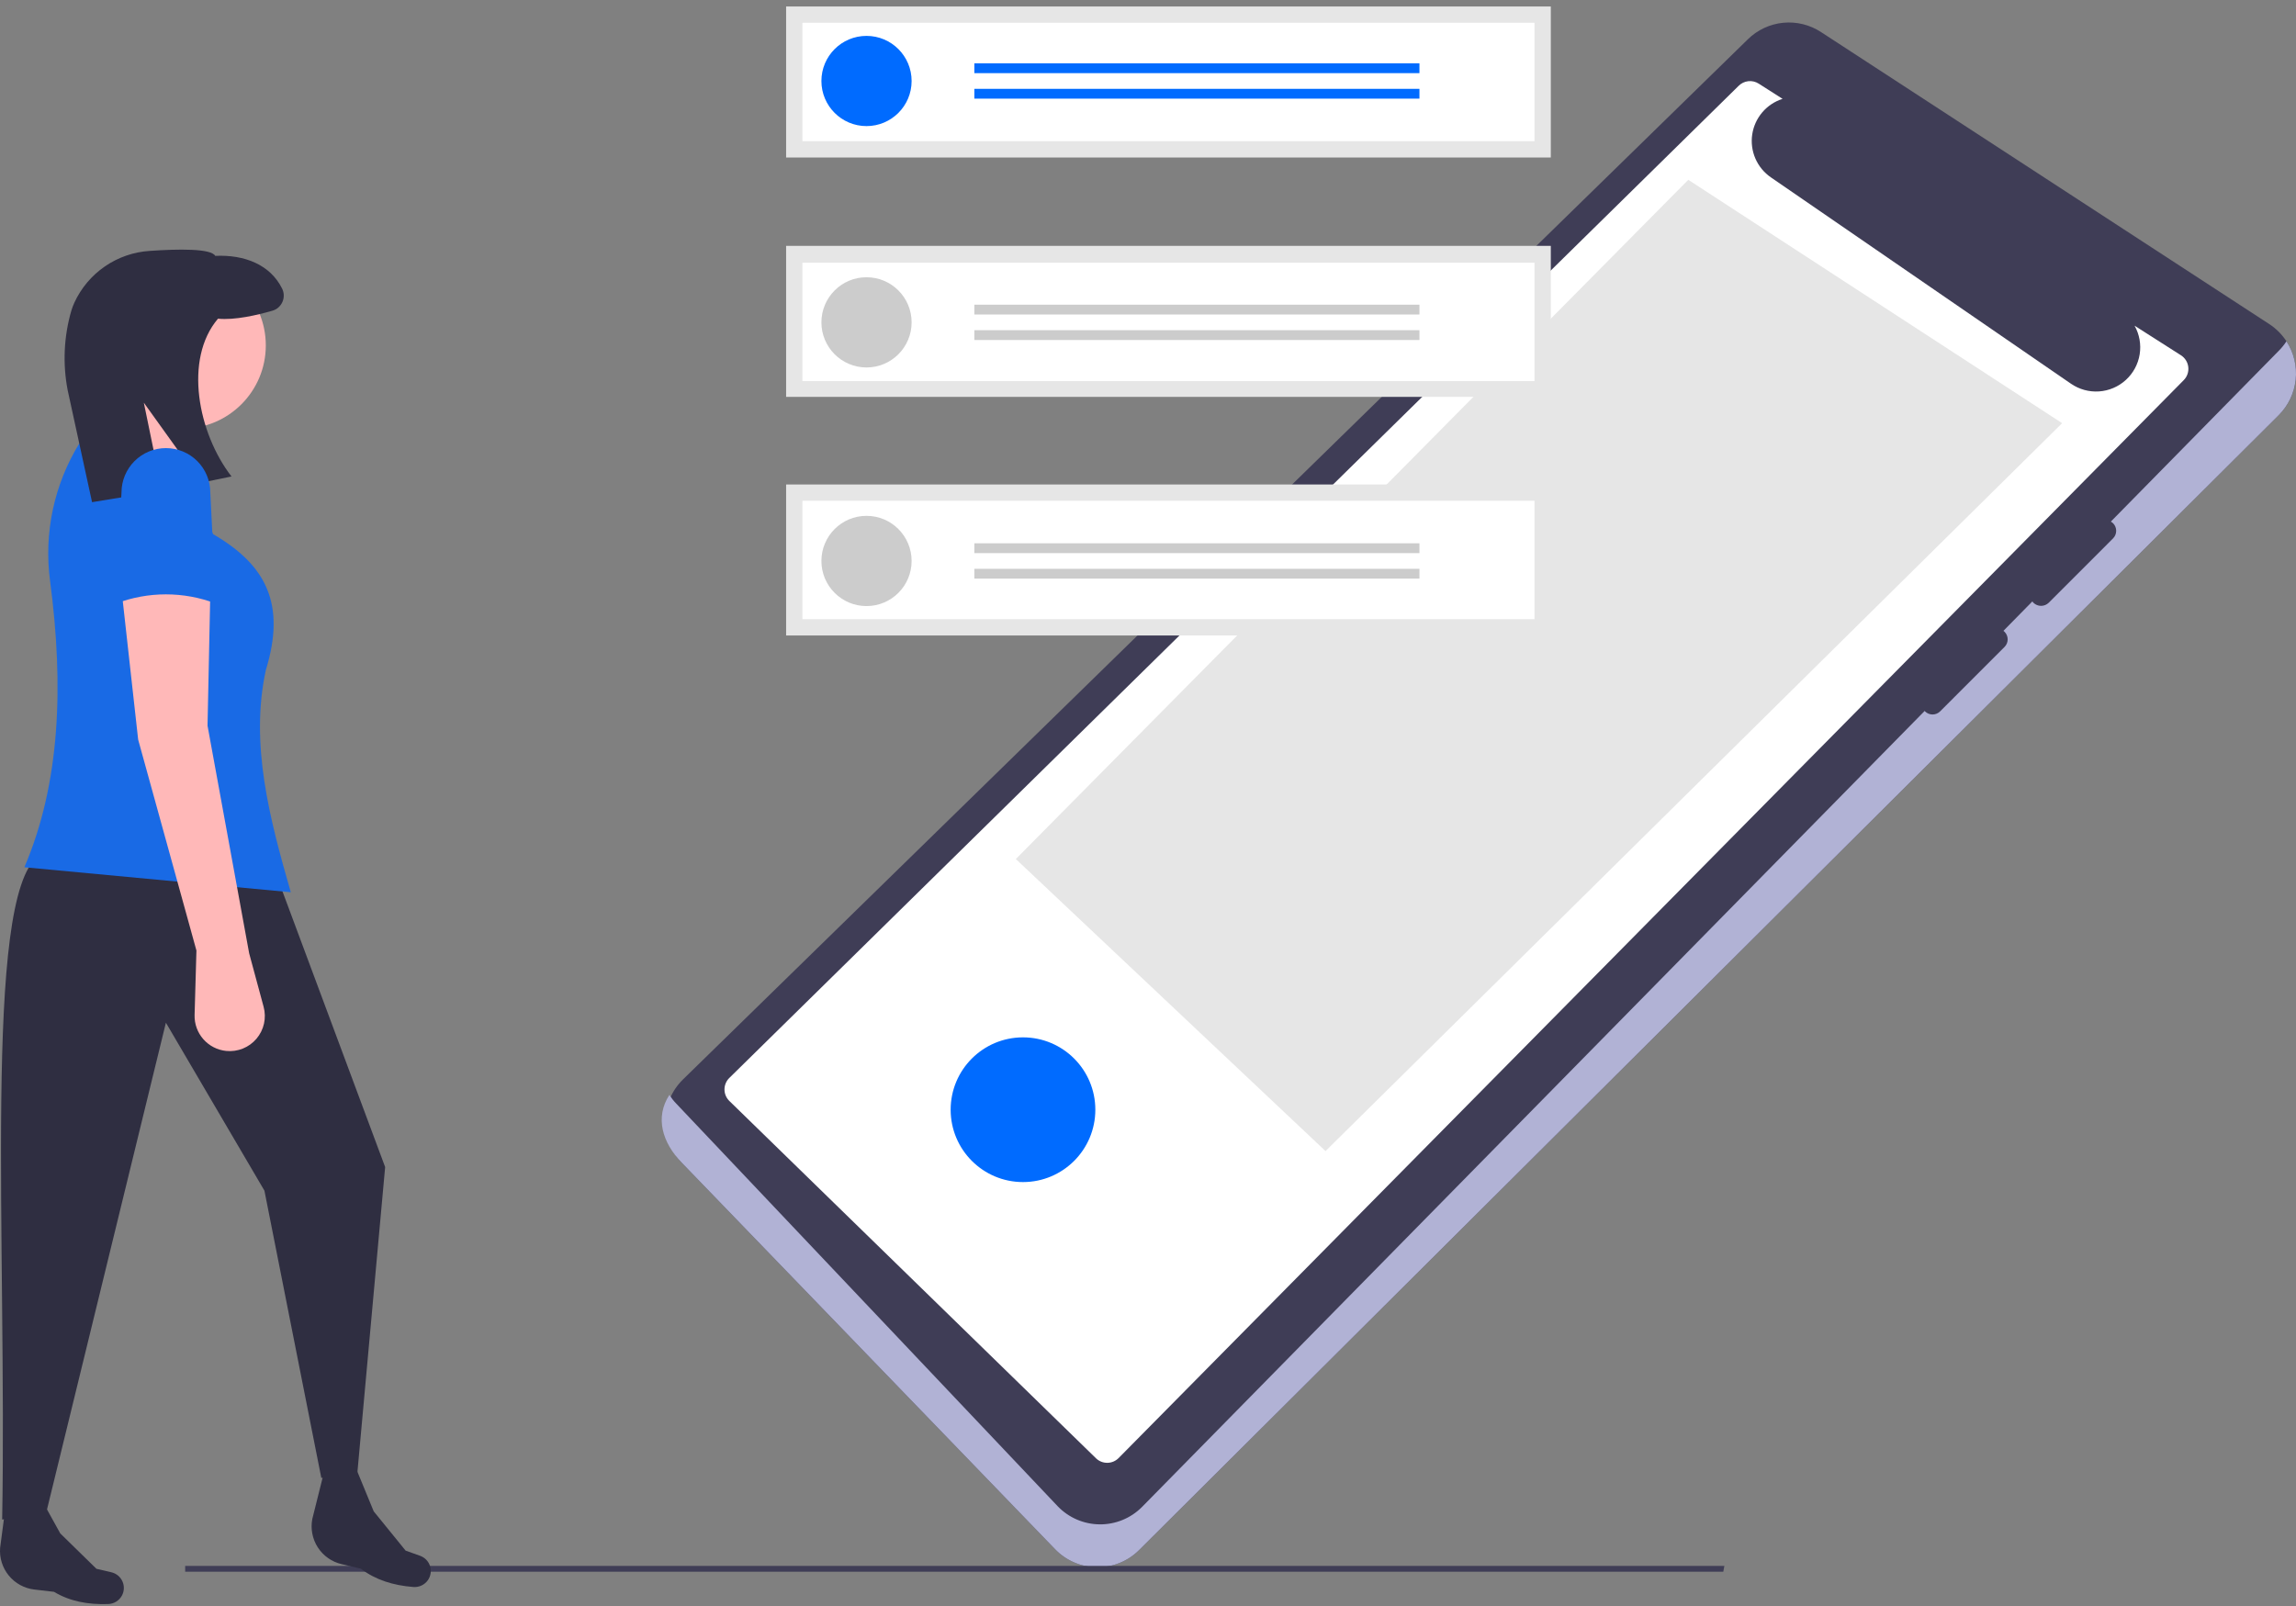 <svg width="273" height="191" viewBox="0 0 273 191" fill="none" xmlns="http://www.w3.org/2000/svg">
<rect x="0" y="0" width="273" height="191" fill="#808080" stroke="none"/>
<g clip-path="url(#clip0)">
<path d="M81.199 128.38C79.877 129.677 79.121 131.443 79.094 133.294C79.067 135.146 79.772 136.933 81.055 138.268L125.458 184.242C126.104 184.91 126.876 185.444 127.73 185.811C128.583 186.178 129.502 186.372 130.431 186.381C131.36 186.39 132.282 186.214 133.142 185.863C134.003 185.513 134.785 184.994 135.444 184.338L270.936 49.381C271.677 48.643 272.243 47.75 272.593 46.765C272.944 45.781 273.07 44.731 272.962 43.691C272.855 42.652 272.517 41.65 271.972 40.758C271.428 39.866 270.691 39.108 269.816 38.537L216.538 3.822C215.205 2.945 213.612 2.551 212.025 2.708C210.437 2.864 208.952 3.56 207.816 4.681L81.199 128.38Z" fill="#3F3D56"/>
<path d="M271.866 40.587C271.597 41 271.285 41.384 270.937 41.732L135.762 179.239C135.104 179.895 134.321 180.414 133.461 180.764C132.6 181.115 131.679 181.291 130.749 181.282C129.82 181.273 128.902 181.079 128.048 180.712C127.195 180.345 126.423 179.811 125.777 179.143L80.418 131.256C80.109 130.935 79.832 130.585 79.59 130.211C77.85 132.888 78.75 135.88 81.055 138.268L125.458 184.242C126.104 184.91 126.876 185.444 127.73 185.811C128.584 186.178 129.502 186.372 130.431 186.381C131.36 186.39 132.282 186.214 133.142 185.863C134.003 185.513 134.785 184.994 135.444 184.338L270.937 49.381C272.077 48.244 272.792 46.75 272.961 45.149C273.13 43.548 272.743 41.937 271.866 40.587Z" fill="#B1B2D5"/>
<path d="M259.32 42.25L253.807 38.733C254.387 39.769 254.601 40.97 254.412 42.142C254.223 43.314 253.643 44.388 252.766 45.188C251.889 45.988 250.767 46.468 249.583 46.549C248.399 46.63 247.223 46.307 246.245 45.634L210.565 21.094C209.754 20.537 209.116 19.764 208.723 18.861C208.33 17.959 208.199 16.965 208.343 15.991C208.488 15.018 208.903 14.105 209.541 13.356C210.18 12.607 211.015 12.053 211.953 11.756L209.113 9.944C208.744 9.709 208.306 9.607 207.872 9.656C207.437 9.705 207.033 9.901 206.725 10.212L86.695 128.215C86.516 128.397 86.374 128.612 86.28 128.849C86.185 129.085 86.139 129.338 86.143 129.593C86.148 129.848 86.203 130.1 86.306 130.333C86.409 130.566 86.558 130.776 86.743 130.951L130.335 173.443C130.697 173.784 131.176 173.97 131.673 173.963C132.17 173.957 132.644 173.757 132.996 173.406L259.642 45.217C259.845 45.015 260 44.769 260.095 44.499C260.19 44.229 260.224 43.941 260.193 43.656C260.162 43.371 260.068 43.097 259.917 42.854C259.765 42.611 259.562 42.404 259.32 42.25Z" fill="white"/>
<path d="M120.786 102.159L157.608 136.89L245.191 50.326L200.742 21.384L120.786 102.159Z" fill="#E6E6E6"/>
<path d="M241.786 71.689C242.029 71.921 242.352 72.05 242.688 72.05C243.023 72.05 243.346 71.921 243.589 71.689L251.248 64.027C251.486 63.788 251.62 63.464 251.62 63.126C251.62 62.788 251.486 62.464 251.248 62.225C251.005 61.993 250.682 61.864 250.347 61.864C250.011 61.864 249.688 61.993 249.446 62.225L241.786 69.887C241.548 70.126 241.414 70.45 241.414 70.788C241.414 71.126 241.548 71.45 241.786 71.689Z" fill="#3F3D56"/>
<path d="M228.884 84.597C229.123 84.835 229.448 84.969 229.785 84.969C230.123 84.969 230.447 84.835 230.686 84.597L238.346 76.935C238.584 76.695 238.718 76.371 238.717 76.034C238.717 75.696 238.583 75.372 238.344 75.133C238.105 74.894 237.782 74.76 237.444 74.76C237.106 74.759 236.782 74.893 236.543 75.132L228.884 82.794C228.646 83.033 228.512 83.357 228.512 83.695C228.512 84.033 228.646 84.357 228.884 84.597Z" fill="#3F3D56"/>
<path d="M121.636 140.576C126.387 140.576 130.238 136.723 130.238 131.971C130.238 127.218 126.387 123.366 121.636 123.366C116.886 123.366 113.035 127.218 113.035 131.971C113.035 136.723 116.886 140.576 121.636 140.576Z" fill="#006BFF"/>
<path d="M204.905 186.916H22.018V186.221H205.031L204.905 186.916Z" fill="#3F3D56"/>
<path d="M184.395 57.616H93.471V75.574H184.395V57.616Z" fill="#E6E6E6"/>
<path d="M184.395 29.239H93.471V47.198H184.395V29.239Z" fill="#E6E6E6"/>
<path d="M184.395 0.77H93.471V18.728H184.395V0.77Z" fill="#E6E6E6"/>
<path d="M95.41 16.789H182.457V2.709H95.41V16.789Z" fill="white"/>
<path d="M95.41 45.321H182.457V31.241H95.41V45.321Z" fill="white"/>
<path d="M95.41 73.635H182.457V59.555H95.41V73.635Z" fill="white"/>
<path d="M103.03 14.996C105.992 14.996 108.393 12.595 108.393 9.632C108.393 6.67 105.992 4.268 103.03 4.268C100.069 4.268 97.668 6.67 97.668 9.632C97.668 12.595 100.069 14.996 103.03 14.996Z" fill="#006BFF"/>
<path d="M168.775 7.533H115.853V8.699H168.775V7.533Z" fill="#006BFF"/>
<path d="M168.775 10.565H115.853V11.731H168.775V10.565Z" fill="#006BFF"/>
<path d="M103.03 43.7C105.992 43.7 108.393 41.298 108.393 38.335C108.393 35.373 105.992 32.971 103.03 32.971C100.069 32.971 97.668 35.373 97.668 38.335C97.668 41.298 100.069 43.7 103.03 43.7Z" fill="#CCCCCC"/>
<path d="M168.775 36.236H115.853V37.402H168.775V36.236Z" fill="#CCCCCC"/>
<path d="M168.775 39.268H115.853V40.434H168.775V39.268Z" fill="#CCCCCC"/>
<path d="M103.03 72.076C105.992 72.076 108.393 69.674 108.393 66.712C108.393 63.749 105.992 61.347 103.03 61.347C100.069 61.347 97.668 63.749 97.668 66.712C97.668 69.674 100.069 72.076 103.03 72.076Z" fill="#CCCCCC"/>
<path d="M168.775 64.613H115.853V65.779H168.775V64.613Z" fill="#CCCCCC"/>
<path d="M168.775 67.645H115.853V68.811H168.775V67.645Z" fill="#CCCCCC"/>
<path d="M4.078 189.031L6.424 189.306C8.277 190.424 10.451 190.844 12.86 190.759C13.196 190.749 13.524 190.651 13.81 190.475C14.097 190.299 14.333 190.052 14.495 189.756C14.635 189.498 14.713 189.21 14.724 188.916C14.735 188.621 14.678 188.329 14.557 188.06C14.437 187.791 14.255 187.554 14.028 187.367C13.801 187.18 13.534 187.048 13.247 186.981L11.465 186.566L7.164 182.358L4.569 177.661L0.801 178.093L0.016 184.06C-0.084 185.254 0.285 186.439 1.042 187.367C1.8 188.294 2.889 188.891 4.078 189.031Z" fill="#2F2E41"/>
<path d="M40.611 186.012L42.91 186.553C44.623 187.874 46.736 188.54 49.138 188.73C49.473 188.758 49.81 188.698 50.115 188.556C50.42 188.414 50.682 188.195 50.877 187.92C51.045 187.679 51.156 187.402 51.2 187.111C51.245 186.82 51.221 186.523 51.132 186.242C51.043 185.961 50.89 185.705 50.685 185.494C50.481 185.282 50.23 185.12 49.953 185.021L48.23 184.405L44.436 179.735L42.393 174.772H38.6L37.141 180.61C36.906 181.785 37.137 183.005 37.784 184.013C38.431 185.021 39.445 185.737 40.611 186.012Z" fill="#2F2E41"/>
<path d="M42.495 175.102L38.206 175.762L31.441 141.596L19.726 121.624L5.537 179.724L0.257 180.714C0.849 147.996 -2.041 106.805 4.547 101.817L33.256 105.118L45.795 138.79L42.495 175.102Z" fill="#2F2E41"/>
<path d="M21.706 50.979C27.173 50.979 31.605 46.545 31.605 41.076C31.605 35.606 27.173 31.172 21.706 31.172C16.238 31.172 11.806 35.606 11.806 41.076C11.806 46.545 16.238 50.979 21.706 50.979Z" fill="#FFB8B8"/>
<path d="M7.847 56.261L19.726 58.242L22.696 47.678L14.117 45.037L7.847 56.261Z" fill="#FFB8B8"/>
<path d="M2.897 103.137L34.576 106.108C32.036 97.274 29.709 88.471 31.606 79.699C34.014 71.868 31.69 67.211 25.336 63.523L21.046 53.95L9.497 52.63C6.438 57.549 5.187 63.38 5.958 69.122C7.604 81.608 7.159 93.194 2.897 103.137Z" fill="#196AE5"/>
<path d="M17.813 29.837C21.194 29.603 25.103 29.538 25.593 30.429C29.094 30.266 32.143 31.487 33.549 34.331C33.669 34.577 33.734 34.846 33.739 35.12C33.744 35.394 33.688 35.666 33.577 35.916C33.465 36.166 33.3 36.389 33.093 36.568C32.886 36.747 32.643 36.879 32.379 36.954C30.603 37.467 27.896 38.1 25.921 37.898C21.819 42.723 23.545 51.523 27.526 56.663L23.928 57.401L17.101 47.889L19.255 58.359L10.946 59.719L8.048 46.413C7.439 43.255 7.591 39.996 8.493 36.909C8.589 36.597 8.706 36.292 8.841 35.995C9.641 34.254 10.898 32.761 12.478 31.677C14.057 30.593 15.901 29.957 17.813 29.837Z" fill="#2F2E41"/>
<path d="M23.356 113.041L23.137 120.705C23.107 121.761 23.478 122.79 24.176 123.583C24.873 124.377 25.846 124.877 26.897 124.982C27.57 125.049 28.25 124.952 28.877 124.698C29.505 124.445 30.061 124.043 30.499 123.526C30.936 123.01 31.242 122.395 31.389 121.735C31.537 121.074 31.522 120.387 31.345 119.734L29.626 113.371L24.676 86.302L25.006 70.456L14.447 70.126L16.427 87.952L23.356 113.041Z" fill="#FFB8B8"/>
<path d="M13.786 71.776C17.612 70.319 21.84 70.319 25.666 71.776L25.006 58.572C25.006 57.171 24.45 55.828 23.459 54.837C22.469 53.847 21.127 53.29 19.726 53.29C18.326 53.29 16.983 53.847 15.993 54.837C15.003 55.828 14.446 57.171 14.446 58.572L13.786 71.776Z" fill="#196AE5"/>
</g>
<defs>
<clipPath id="clip0">
<rect width="273" height="190" fill="white" transform="translate(0 0.77)"/>
</clipPath>
</defs>
</svg>

